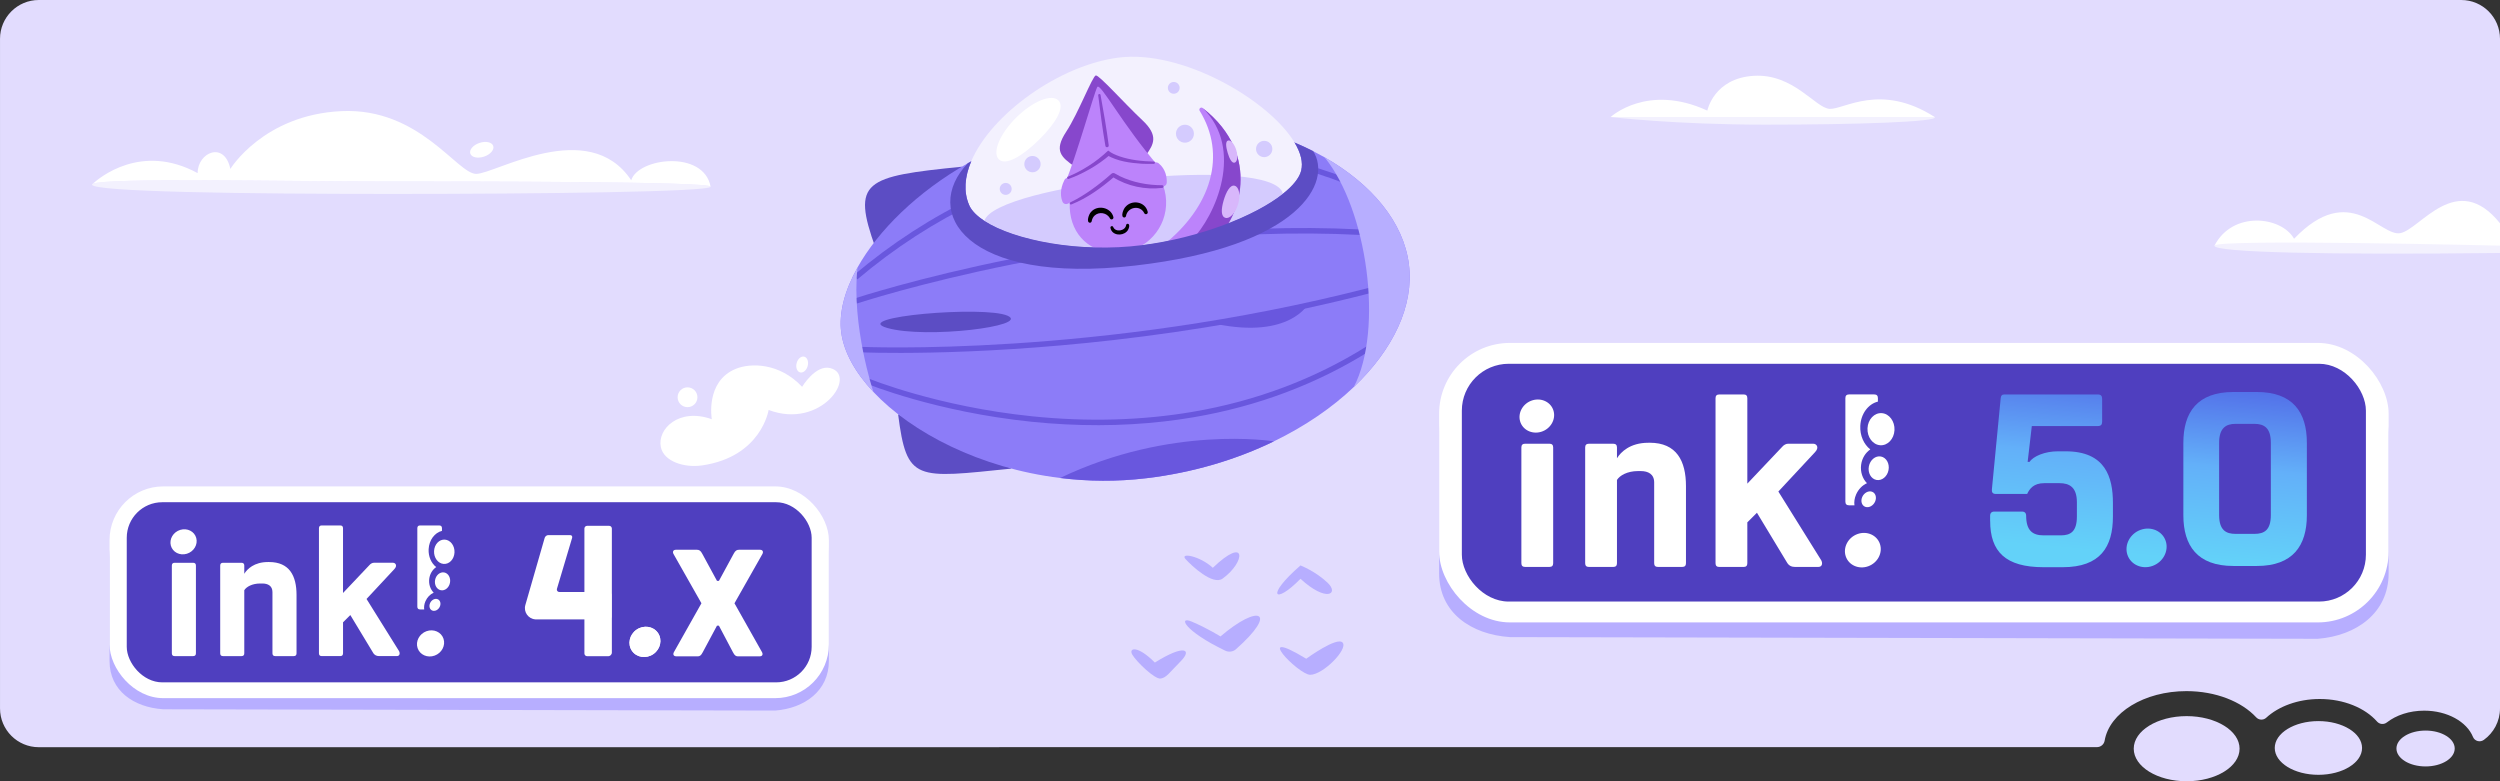 <?xml version="1.0" encoding="UTF-8"?>
<svg id="Layer_1" data-name="Layer 1" xmlns="http://www.w3.org/2000/svg" xmlns:xlink="http://www.w3.org/1999/xlink" viewBox="0 0 1600 500">
  <rect x="0" y="0" width="1600" height="500" fill="#333333" stroke="none"/>
  <defs>
    <style>
      .cls-1 {
        fill: url(#linear-gradient);
      }

      .cls-1, .cls-2, .cls-3 {
        fill-rule: evenodd;
      }

      .cls-4 {
        fill: #f3f1fe;
      }

      .cls-5 {
        fill: #6957de;
      }

      .cls-6, .cls-3 {
        fill: #fff;
      }

      .cls-7 {
        fill: #8747cc;
      }

      .cls-8 {
        fill: #b7aeff;
      }

      .cls-9 {
        fill: #8c7cf8;
      }

      .cls-10 {
        fill: #bc83fb;
      }

      .cls-11 {
        fill: #d8b7fb;
      }

      .cls-12 {
        fill: #d4cbfe;
      }

      .cls-13, .cls-2 {
        fill: #e2dcfe;
      }

      .cls-14 {
        fill: #5c4dc4;
      }

      .cls-15 {
        fill: #4f3fbf;
      }

      .cls-16 {
        fill: url(#linear-gradient-3);
      }

      .cls-17 {
        fill: url(#linear-gradient-2);
      }
    </style>
    <linearGradient id="linear-gradient" x1="1384.96" y1="229.59" x2="1373.33" y2="355.68" gradientUnits="userSpaceOnUse">
      <stop offset="0" stop-color="#4e5ee4"/>
      <stop offset=".52" stop-color="#63b0f9"/>
      <stop offset="1" stop-color="#63d2f9"/>
    </linearGradient>
    <linearGradient id="linear-gradient-2" x1="1443.47" y1="234.98" x2="1431.84" y2="361.07" xlink:href="#linear-gradient"/>
    <linearGradient id="linear-gradient-3" x1="1322.69" y1="223.85" x2="1311.06" y2="349.94" xlink:href="#linear-gradient"/>
  </defs>
  <path class="cls-2" d="m1600,24.84v428.52c0,8.31-4.08,15.66-10.34,20.17-2.4,1.73-5.84.86-6.95-1.88-3.92-9.72-16.41-16.83-31.21-16.83-9.47,0-17.99,2.91-23.93,7.55-1.91,1.49-4.64,1.25-6.24-.56-7.66-8.68-21.22-14.45-36.68-14.45-13.95,0-26.37,4.71-34.28,12.01-1.84,1.7-4.72,1.55-6.42-.29-9.32-10.07-25.83-16.76-44.62-16.76-27.05,0-49.35,13.85-52.36,31.7-.4,2.39-2.49,4.14-4.91,4.14l-1317.22.05c-13.71,0-24.83-11.12-24.83-24.84V24.84C0,11.12,11.12,0,24.83,0h1550.34c13.71,0,24.83,11.12,24.83,24.84Z"/>
  <g>
    <g>
      <path class="cls-4" d="m454.8,119.46c0,3.33-109.36,4.66-203.77,4.66s-192.2-1.33-192.2-6c0,0,.18-.18.52-.5,8.81-3.97,126.66-1.5,183.64-1.5s211.81,0,211.81,3.33Z"/>
      <path class="cls-6" d="m454.8,119.46c0-3.33-152.59-3.33-211.81-3.33s-174.83-2.47-183.64,1.5c4.02-3.7,31.02-26.49,67.13-6.84,0-13.33,17.19-20.72,20.94-2.67,0,0,21.15-34.67,71.11-37,49.97-2.34,74.06,40.17,86.25,40.17s71.96-36.84,99.19,4.07c4.48-14.42,46.35-19.57,50.82,4.09Z"/>
      <ellipse class="cls-6" cx="308.33" cy="95.83" rx="7.74" ry="4.62" transform="translate(-14.47 102.92) rotate(-18.52)"/>
    </g>
    <g>
      <path class="cls-6" d="m1417.28,157.21c11.59-22.51,42.86-18.79,50.93-4.4,35.81-37.39,55.23-1.01,68.09-3.62,12.86-2.61,36.1-40.68,63.7-6.29v15.79l-182.72-1.48Z"/>
      <path class="cls-4" d="m1600,161.91c-109.09,1.26-183.68-.3-182.72-4.7.96-4.4,182.72,0,182.72,0v4.7Z"/>
    </g>
    <g>
      <path class="cls-8" d="m838.5,431.87c8.24,0,24.26-16.27,20.83-20.55-3.43-4.27-23.34,10.27-23.34,10.27-35.47-21.46-5.04,10.27,2.52,10.27Z"/>
      <path class="cls-8" d="m832.32,370.43c16.46,15.18,24.92,9.76,17.38,2.56-7.71-7.36-17.38-11.11-17.38-11.11-22.93,19.91-16.48,25.43,0,8.54Z"/>
      <path class="cls-8" d="m776.2,363.39c21.84-20.92,21.12-3.79,6.26,6.92-6.26,4.51-19.81-8.17-23.7-12.49-3.89-4.32,8.97-2.21,17.44,5.57Z"/>
      <path class="cls-8" d="m781.1,407.33c24.54-21.08,37.44-16.15,9.84,8.23-1.8,1.59-4.56,1.94-6.79.87-26.48-12.72-30.24-22.33-21.5-18.63,10,4.23,18.45,9.52,18.45,9.52Z"/>
      <path class="cls-8" d="m739.12,424.04c18.92-11.89,24.04-8.43,16.59-.9-7.45,7.52-9.14,10.53-12.87,11.14-3.72.6-15.41-10.68-18.11-15.2-2.71-4.51,3.22-6.32,14.39,4.97Z"/>
    </g>
    <g>
      <path class="cls-6" d="m1030.79,74.9h207.43c-34.7-22.22-58.24-4.69-67.28-5.22-9.04-.53-23.19-22.79-48.68-21.15-25.48,1.63-29.57,22.26-29.57,22.26-38.46-17.71-61.9,4.12-61.9,4.12Z"/>
      <path class="cls-4" d="m1238.22,74.9c3.01,3.08-49.83,4.88-108.2,4.88s-99.23-4.88-99.23-4.88h207.43Z"/>
    </g>
    <g>
      <path class="cls-8" d="m1483.39,408.83l-517.02-1.08c-24.98-1.68-45.33-15.72-45.33-40.76v-88.21c0-25.03,20.29-45.33,45.33-45.33h517.02c25.03,0,45.33,20.29,45.33,45.33v88.21c0,25.03-20.37,39.89-45.33,41.84Z"/>
      <rect class="cls-6" x="921.04" y="219.47" width="607.68" height="178.87" rx="45.33" ry="45.33"/>
      <rect class="cls-15" x="935.58" y="232.82" width="578.6" height="152.18" rx="30.01" ry="30.01"/>
      <g>
        <g>
          <path class="cls-1" d="m1377.65,362.18c-6.76,2.45-13.97-.74-16.1-7.1-2.12-6.37,1.64-13.53,8.4-15.97,6.75-2.45,13.97.73,16.1,7.1,2.12,6.37-1.65,13.52-8.4,15.97Z"/>
          <path class="cls-17" d="m1397.35,329.76v-46.42c0-19.45,8.94-32.46,31.99-32.46h15.06c23.05,0,31.99,13.02,31.99,32.46v46.42c0,19.45-8.94,32.46-31.99,32.46h-15.06c-23.05,0-31.99-13.02-31.99-32.46Zm33.4,11.92h12.08c6.27,0,10.51-2.35,10.51-12.08v-46.26c0-9.41-4.23-12.08-10.51-12.08h-12.08c-6.12,0-10.51,2.67-10.51,12.08v46.26c0,9.72,4.39,12.08,10.51,12.08Z"/>
          <path class="cls-16" d="m1273.68,333.37v-3.29c0-1.72.94-2.67,2.67-2.67h17.72c1.73,0,2.67.94,2.67,2.67,0,9.57,4.23,12.55,11.14,12.55h10.98c6.27,0,10.35-2.35,10.35-12.08v-9.1c0-9.72-4.86-12.23-11.13-12.23h-9.72c-6.9,0-9.41,3.61-10.98,6.9h-20.07c-1.88,0-2.67-.94-2.51-2.82l5.65-58.5c.16-1.57.78-2.35,2.35-2.35h59.75c2.04,0,2.82.94,2.82,2.82v14.59c0,1.88-.78,2.82-2.82,2.82h-42.19l-2.67,22.9h1.25c2.35-3.61,9.88-6.74,18.04-6.74h5.02c25.41,0,30.27,16.47,30.27,33.09v8.62c0,19.45-8,32.46-32.15,32.46h-12.23c-24.47,0-34.19-10.04-34.19-29.64Z"/>
        </g>
        <g>
          <path id="inc" class="cls-3" d="m1188.78,341.79c-6.04,2.19-9.4,8.58-7.5,14.27,1.9,5.69,8.34,8.53,14.38,6.35,6.04-2.19,9.4-8.58,7.5-14.27-1.9-5.69-8.34-8.53-14.38-6.35h0Zm-197.12-57.81c1.58,0,2.37.79,2.37,2.37v74.11c0,1.58-.79,2.37-2.37,2.37h-15.61c-1.58,0-2.37-.79-2.37-2.37v-74.11c0-1.58.79-2.37,2.37-2.37h15.61Zm64.18-.63c17.19,0,23.18,11.67,23.18,27.75v49.36c0,1.58-.79,2.37-2.37,2.37h-15.61c-1.58,0-2.37-.79-2.37-2.37v-51.72c0-5.36-3.94-7.25-8.52-7.25h-1.89c-6.78,0-11.67,2.84-13.4,5.68v53.3c0,1.58-.79,2.37-2.37,2.37h-15.61c-1.58,0-2.37-.79-2.37-2.37v-74.11c0-1.58.79-2.37,2.37-2.37h15.61c1.58,0,2.37.79,2.37,2.37v6.94c2.37-3.94,8.36-9.93,20.03-9.93h.95,0Zm60.08-30.91c1.58,0,2.37.79,2.37,2.37v54.72l22.39-23.65c.95-1.1,2.37-1.89,3.63-1.89h16.24c2.05,0,3.94,2.37,1.1,5.36l-23.5,25.23,27.44,44c.95,1.73.79,4.26-1.89,4.26h-14.82c-2.05,0-3.94-.63-5.2-2.84l-19.24-31.85-6.15,6.15v26.18c0,1.58-.79,2.37-2.37,2.37h-15.61c-1.58,0-2.37-.79-2.37-2.37v-105.65c0-1.58.79-2.37,2.37-2.37h15.61,0Zm-135.13,3.75c-5.92,1.79-9.48,7.76-7.95,13.33,1.53,5.57,7.58,8.63,13.5,6.84,5.92-1.79,9.48-7.76,7.95-13.33-1.53-5.57-7.58-8.63-13.5-6.84Z"/>
          <path class="cls-3" d="m1186.85,323.43l-3.44-.03c-1.58,0-2.37-.79-2.37-2.37v-66.23c0-1.58.79-2.37,2.37-2.37h16.08c1.58,0,2.37.79,2.37,2.37v2.23c-6.13,1.49-10.89,7.72-11.27,15.5-.31,6.24,2.29,11.9,6.4,15.1-3.06,2.08-5.31,5.6-5.87,9.81-.61,4.58.91,8.93,3.74,11.8-2.86,1.25-5.46,3.82-6.94,7.2-1.05,2.39-1.37,4.82-1.07,6.99h0Z"/>
          <path class="cls-3" d="m1191.82,318.08c-1.17,2.68-.28,5.5,2,6.31,2.28.8,5.08-.72,6.25-3.39,1.17-2.68.28-5.5-2-6.31-2.28-.8-5.08.72-6.25,3.39Zm4.25-19.59c-.78,4.14,1.4,8.03,4.88,8.68s6.93-2.19,7.71-6.33c.78-4.14-1.4-8.03-4.88-8.68-3.47-.65-6.93,2.19-7.71,6.33Zm-.87-24.42c-.28,5.67,3.36,10.55,8.13,10.88,4.76.34,8.86-3.99,9.14-9.66.28-5.67-3.36-10.55-8.13-10.88-4.76-.34-8.86,3.99-9.14,9.66h0Z"/>
        </g>
      </g>
    </g>
    <g>
      <path class="cls-8" d="m496.14,454.76l-391.69-.82c-18.92-1.27-34.34-11.91-34.34-30.88v-66.83c0-18.97,15.37-34.34,34.34-34.34h391.69c18.97,0,34.34,15.37,34.34,34.34v66.83c0,18.97-15.43,30.22-34.34,31.7Z"/>
      <rect class="cls-6" x="70.11" y="311.3" width="460.37" height="135.51" rx="34.34" ry="34.34"/>
      <rect class="cls-15" x="81.12" y="321.42" width="438.34" height="115.29" rx="22.74" ry="22.74"/>
      <g>
        <path id="inc-2" data-name="inc" class="cls-3" d="m272.94,403.97c-4.58,1.66-7.12,6.5-5.68,10.81,1.44,4.31,6.32,6.46,10.9,4.81,4.58-1.66,7.12-6.5,5.68-10.81-1.44-4.31-6.32-6.46-10.9-4.81h0Zm-149.34-43.79c1.19,0,1.79.6,1.79,1.79v56.15c0,1.19-.6,1.79-1.79,1.79h-11.83c-1.19,0-1.79-.6-1.79-1.79v-56.15c0-1.19.6-1.79,1.79-1.79h11.83Zm48.62-.48c13.02,0,17.56,8.84,17.56,21.03v37.39c0,1.19-.6,1.79-1.79,1.79h-11.83c-1.19,0-1.79-.6-1.79-1.79v-39.18c0-4.06-2.99-5.5-6.45-5.5h-1.43c-5.14,0-8.84,2.15-10.15,4.3v40.38c0,1.19-.6,1.79-1.79,1.79h-11.83c-1.19,0-1.79-.6-1.79-1.79v-56.15c0-1.19.6-1.79,1.79-1.79h11.83c1.19,0,1.79.6,1.79,1.79v5.26c1.79-2.99,6.33-7.53,15.17-7.53h.72,0Zm45.52-23.42c1.19,0,1.79.6,1.79,1.79v41.45l16.96-17.92c.72-.84,1.79-1.43,2.75-1.43h12.3c1.55,0,2.99,1.79.84,4.06l-17.8,19.11,20.79,33.33c.72,1.31.6,3.23-1.43,3.23h-11.23c-1.55,0-2.99-.48-3.94-2.15l-14.57-24.13-4.66,4.66v19.83c0,1.19-.6,1.79-1.79,1.79h-11.83c-1.19,0-1.79-.6-1.79-1.79v-80.04c0-1.19.6-1.79,1.79-1.79h11.83,0Zm-102.37,2.84c-4.48,1.36-7.18,5.88-6.02,10.1,1.16,4.22,5.74,6.54,10.23,5.18,4.48-1.36,7.18-5.88,6.02-10.1-1.16-4.22-5.74-6.54-10.23-5.18Z"/>
        <path class="cls-3" d="m271.48,390.06l-2.6-.02c-1.19,0-1.79-.6-1.79-1.79v-50.18c0-1.19.6-1.79,1.79-1.79h12.19c1.19,0,1.79.6,1.79,1.79v1.69c-4.64,1.13-8.25,5.85-8.54,11.74-.23,4.73,1.74,9.01,4.85,11.44-2.32,1.58-4.02,4.24-4.45,7.43-.46,3.47.69,6.76,2.84,8.94-2.17.95-4.14,2.89-5.26,5.45-.79,1.81-1.04,3.65-.81,5.29h0Z"/>
        <path class="cls-3" d="m275.24,386.01c-.89,2.03-.21,4.17,1.52,4.78,1.73.61,3.85-.54,4.74-2.57.89-2.03.21-4.17-1.52-4.78-1.73-.61-3.85.54-4.74,2.57Zm3.22-14.84c-.59,3.14,1.06,6.09,3.69,6.58s5.25-1.66,5.84-4.8c.59-3.14-1.06-6.09-3.69-6.58-2.63-.49-5.25,1.66-5.84,4.8Zm-.66-18.5c-.21,4.3,2.55,7.99,6.16,8.24,3.61.26,6.71-3.02,6.92-7.32.21-4.3-2.55-7.99-6.16-8.24-3.61-.26-6.71,3.02-6.92,7.32h0Z"/>
      </g>
      <g>
        <g>
          <ellipse class="cls-6" cx="412.77" cy="410.81" rx="10.1" ry="9.48" transform="translate(-160.6 308.84) rotate(-34.78)"/>
          <ellipse class="cls-6" cx="412.77" cy="410.81" rx="10.1" ry="9.48" transform="translate(-160.6 308.84) rotate(-34.78)"/>
          <g>
            <path class="cls-6" d="m375.76,336.52h14.09c.96,0,1.74.78,1.74,1.74v79.36c0,1.29-1.05,2.35-2.35,2.35h-13.48c-.96,0-1.74-.78-1.74-1.74v-79.97c0-.96.78-1.74,1.74-1.74Z"/>
            <path class="cls-3" d="m389.57,378.87h-31.66c-1.03,0-1.78-1-1.48-1.99l9.73-32.65c.29-.97-.26-1.76-1.24-1.76h-14.04c-.97,0-1.99.79-2.28,1.76l-12.38,43c-1.27,4.41,1.85,8.8,6.33,9.16.27.05-3.01.04,47.02.04.97,0,1.76-.79,1.76-1.76v-14.04c0-.97-.79-1.76-1.76-1.76Z"/>
          </g>
        </g>
        <path class="cls-6" d="m470.07,386.09l17.86-31.51c.82-1.5.14-2.73-1.5-2.73h-13.5c-1.23,0-2.32.41-3.41,2.59l-9.41,17.33h-1.23l-9.41-17.33c-1.09-2.18-2.18-2.59-3.41-2.59h-13.5c-1.64,0-2.32,1.23-1.5,2.73l17.86,31.51-17.6,31.24c-.82,1.5-.27,2.73,1.64,2.73h13.64c1.09,0,2.05-.41,3.14-2.59l9.13-17.05h1.23l9,17.05c1.09,2.18,2.05,2.59,3.14,2.59h13.92c1.77,0,2.32-1.23,1.5-2.73l-17.6-31.24Z"/>
      </g>
    </g>
    <g>
      <g>
        <path class="cls-14" d="m615.84,106.67c-62.84,6.28-70.93,9.08-55.46,52.15l55.46-52.15Z"/>
        <path class="cls-14" d="m574.78,265.11c5.56,43.38,11.16,41.05,72.66,34.78l-72.66-34.78Z"/>
        <path class="cls-9" d="m538.38,212.7c1.61,12.52,8.9,25.71,20.59,38.14,24.47,26.03,68.23,48.76,119.49,55.07h0c17.74,2.2,36.37,2.42,55.41.12,29.89-3.59,57.52-11.99,81.41-23.57h0c19.96-9.68,37.3-21.57,51.12-34.74,25.16-23.95,38.7-52.09,35.29-78.65-3.43-26.78-23.57-51.07-54-68.42-2.38-1.35-4.81-2.66-7.3-3.93-35.58-18.05-83.25-27.1-134.19-20.97-32.27,3.87-61.77,14.47-86.75,28.68-32.56,18.5-57.43,43.1-70.7,66.85-8.21,14.68-11.98,29.04-10.39,41.43Z"/>
        <path class="cls-5" d="m678.46,305.91c17.74,2.2,36.37,2.42,55.41.13,29.89-3.59,57.52-11.99,81.41-23.57-.97-.16-65.86-10.55-136.82,23.44Z"/>
        <path class="cls-5" d="m548.68,178.83c47.85-40.49,103.59-66.89,161.2-76.34,52.29-8.58,104.57-3.36,151.19,15.09l1.29-3.27c-47.22-18.68-100.14-23.97-153.05-15.29-58.23,9.55-114.56,36.22-162.9,77.12l2.27,2.68Z"/>
        <path class="cls-5" d="m832.74,109.29c-1.21,4.66-5.33,9.71-11.67,14.74-17.8,14.13-53.07,28.11-90.12,32.86-40.1,5.14-81.88-3.16-100.94-15.53-4.82-3.13-8.19-6.52-9.72-10.01-3.73-8.56-2.88-18.26,1.29-28.12,24.52-13.61,53.28-23.73,84.63-27.49,45.48-5.46,88.34,1.15,122.32,15.48,3.93,6.53,5.58,12.75,4.21,18.07Z"/>
        <path class="cls-5" d="m745.05,269.72c6.32-.72,12.56-1.61,18.74-2.66,41.08-6.99,79.05-21.29,112.87-42.5l-1.87-2.98c-33.42,20.96-70.97,35.1-111.59,42.01-32.52,5.53-67.08,6.49-102.72,2.83-60.69-6.24-103.95-23.92-104.38-24.1l-1.34,3.25c.43.18,44.17,18.06,105.36,24.35,29.19,3,57.67,2.93,84.92-.19Z"/>
        <path class="cls-5" d="m548.16,194.33c.4-.13,40.44-13.27,99.92-25.19,54.87-11,137.99-23.18,222.33-18.78l.18-3.51c-84.73-4.43-168.18,7.81-223.26,18.85-59.68,11.96-99.88,25.15-100.28,25.29l1.1,3.34Z"/>
        <path class="cls-4" d="m832.74,109.29c-1.21,4.66-5.33,9.71-11.67,14.74-17.8,14.13-53.07,28.11-90.12,32.86-40.1,5.14-81.88-3.16-100.94-15.53-4.82-3.13-8.19-6.52-9.72-10.01-3.73-8.56-2.88-18.26,1.29-28.12,12.7-30.02,56.15-61.47,94.25-66.36,40.8-5.22,96.39,27.2,112.7,54.35,3.93,6.53,5.58,12.75,4.21,18.07Z"/>
        <path class="cls-12" d="m630.01,141.36c19.06,12.37,60.84,20.67,100.94,15.53,37.05-4.75,72.32-18.73,90.12-32.86-5.58-25.73-184.68-6.01-191.05,17.33Z"/>
        <g>
          <circle class="cls-12" cx="660.78" cy="105.04" r="5.22"/>
          <circle class="cls-12" cx="809.08" cy="95.35" r="5.22"/>
          <circle class="cls-12" cx="751.2" cy="56.23" r="3.77"/>
          <circle class="cls-12" cx="758.36" cy="85.57" r="5.75"/>
          <circle class="cls-12" cx="643.65" cy="120.9" r="3.82"/>
        </g>
        <path class="cls-5" d="m713.15,217.58c48.82-5.6,105.12-14.84,163.99-30.01l-.88-3.4c-173.46,44.7-324.69,37.84-326.2,37.77l-.17,3.51c1,.05,67.79,3.08,163.26-7.86Z"/>
        <g>
          <g>
            <path class="cls-10" d="m744.24,157.05l18.13-3.01,17.1-2.83c12.31-10.17,29.35-51.47-9.74-82.06-1.17-.92-2.72.49-1.94,1.75,17.27,28.01,7.89,61.26-23.55,86.15Z"/>
            <path class="cls-7" d="m762.37,154.04l17.1-2.83c12.31-10.17,29.35-51.47-9.74-82.06,26.83,26.23,8.45,68.93-7.36,84.89Z"/>
            <path class="cls-11" d="m785.72,97.85c1.18,3.91,2.75,6.75,4.49,6.23,1.73-.53,2.18-4.12,1-8.02-1.18-3.91-3.55-6.65-5.28-6.12-1.73.53-1.38,4.01-.2,7.92Z"/>
            <path class="cls-11" d="m783.1,128.4c-1.65,5.67-1.71,10.18,1.14,11.01,2.85.83,6.5-3.09,8.15-8.76,1.65-5.67.68-10.94-2.18-11.77-2.85-.83-5.47,3.85-7.12,9.53Z"/>
          </g>
          <g>
            <path class="cls-7" d="m701.33,48.28c-2.14.35-11.2,24.2-18.96,36.03-8.11,12.35-3.13,16.23,5.43,22.36,6.39,4.57,45.77-7.59,45.77-7.59,4.87-6.78,8-12.35-2.47-22.16-11.59-10.87-27.63-28.99-29.77-28.63Z"/>
            <path class="cls-10" d="m741.72,106.81c-23.71-27.42-37.59-54.41-39.49-51.08-1.82,3.17-13.98,46.24-20.42,61.01l59.91-9.93Z"/>
            <path class="cls-10" d="m715.85,161.61c17.62-.8,31.25-15.74,30.45-33.36-.8-17.62-15.74-31.25-33.36-30.45-17.62.8-29.11,17.66-28.31,35.28.8,17.62,13.6,29.33,31.22,28.53Z"/>
            <path class="cls-10" d="m708.11,99.32c-10.55,9.7-21.97,13.62-25.35,14.62-.65.19-1.2.63-1.5,1.23-3.22,6.35-2.35,11.2-1.29,13.87.53,1.36,2.12,1.94,3.44,1.31,12.82-6.12,24.03-14.49,27.76-17.39.79-.61,1.86-.7,2.74-.23,4.04,2.2,16.21,7.97,30.52,6.57,1.27-.12,2.25-1.16,2.29-2.44.11-3.04-.46-8.61-5.3-12.44-.43-.34-.97-.5-1.51-.5-14.99,0-25.44-3.63-29.12-5.12-.91-.37-1.94-.16-2.67.51Z"/>
            <path class="cls-7" d="m709.59,93.03c-1.42-10.8-3.28-21.53-5.23-32.25-.19-.94-1.61-.74-1.51.23,1.33,10.81,2.74,21.61,4.6,32.35.26,1.35,2.29,1.06,2.13-.32h0Z"/>
            <g>
              <path d="m720.72,144.1c-.54,3.71-6.8,4.8-8.26,1.19-.46-1.09-2.06-.5-1.76.63.99,4.83,7.41,5.32,10.38,2.3,1.08-.79,2.78-4.87.54-5.01-.48.03-.85.42-.9.9h0Z"/>
              <path d="m712.57,138.88c-1.64-6.36-10.41-7.98-14.38-3.13-1.26,1.14-3.25,6.72-.6,6.81.55-.03.99-.44,1.09-.98.26-1.45.88-2.66,1.78-3.54,2.88-2.78,8.03-1.98,9.94,1.79.71,1.25,2.54.43,2.16-.95h0Z"/>
              <path d="m720.65,138.21c1.04-5.8,9.1-7.23,11.7-1.76.68,1.26,2.53.5,2.18-.89-1.55-6.63-10.21-7.97-14.26-3.12-1.23,1.12-3.41,6.57-.75,6.77.57-.01,1.04-.45,1.13-1.01h0Z"/>
            </g>
            <path class="cls-7" d="m685.63,130.86c10.13-4.02,19.37-10.7,27.4-17.67-.26.21-.67.22-.95.04-.03-.02.14.09.15.1,9.32,5.88,20.8,8.25,31.69,6.92,1.03-.14.96-1.7-.11-1.7-9.37-.02-18.68-1.75-27.13-5.8-1.03-.51-2.04-1.05-3.02-1.65-.77-.58-1.84-.46-2.48.22-3.91,3.47-8,6.78-12.26,9.8-4.38,3.13-9.01,6.04-13.82,8.35-.86.36-.39,1.71.54,1.38h0Z"/>
            <path class="cls-7" d="m738.42,103.4c-7.36-.16-14.91-.94-21.89-3.33-2.56-.92-5.2-1.99-7.3-3.71-3.87,3.66-8.06,7.01-12.58,9.84-4.17,2.65-8.62,5.03-13.2,6.88-.4.14-.61.6-.45.99.15.38.57.57.95.43,2.43-.85,4.75-1.84,7.06-2.93,4.6-2.17,9.04-4.71,13.2-7.65,2.1-1.45,4.09-3.07,6.05-4.72l-1.77.09c6.74,3.97,14.71,4.99,22.36,5.51,2.23.12,5.33.12,7.58.07.95-.02.98-1.47-.01-1.48h0Z"/>
          </g>
        </g>
        <path class="cls-8" d="m866.41,247.72c25.16-23.95,38.7-52.09,35.29-78.65-3.43-26.78-23.57-51.07-54-68.42,27.17,33.08,38.04,110,18.71,147.07Z"/>
        <path class="cls-8" d="m558.97,250.84s-14.17-42.45-10.19-79.57h0c-8.21,14.68-11.98,29.04-10.39,41.43,1.61,12.52,8.9,25.71,20.59,38.14Z"/>
        <path class="cls-14" d="m644.86,202.07c-14.78-6.61-101.73.75-77,7.83,24.73,7.08,91.79-1.22,77-7.83Z"/>
        <path class="cls-6" d="m650.46,75.17c-10.53,10.41-15.56,22.4-11.22,26.79,4.34,4.39,15.29-2.18,25.82-12.59,10.53-10.41,16.66-20.7,12.33-25.09-4.34-4.39-16.39.48-26.93,10.89Z"/>
        <path class="cls-5" d="m778.22,207.32c47.42,9.75,59.1-12.89,59.1-12.89l-59.1,12.89Z"/>
        <path class="cls-14" d="m726.38,169.97c-109.25,12.52-136.84-34.57-106.92-65.55.7-.4,1.41-.8,2.12-1.19-4.17,9.86-5.02,19.56-1.29,28.12,1.53,3.49,4.9,6.88,9.72,10.01,19.06,12.37,60.84,20.67,100.94,15.53,37.05-4.75,72.32-18.73,90.12-32.86,6.34-5.03,10.46-10.08,11.67-14.74,1.37-5.32-.28-11.54-4.21-18.07,4.09,1.72,8.05,3.55,11.87,5.49,12.53,19.44-8,61.11-114.02,73.26Z"/>
      </g>
      <g>
        <path class="cls-6" d="m531.45,235.6c-9.43-2.49-18.1,11.96-18.1,11.96-14.57-15.52-33.01-15.37-42.45-11.5-19.66,8.05-15.35,32.25-15.35,32.25-21.05-7.57-35.04,6.29-32.61,17.87,1.92,9.16,14.96,13.34,26.33,11.69,38.03-5.5,42.65-35.5,42.65-35.5,33.7,12.76,57.13-22.12,39.53-26.77Z"/>
        <ellipse class="cls-6" cx="513.36" cy="233.28" rx="5.21" ry="3.65" transform="translate(154.81 668.48) rotate(-74.95)"/>
        <circle class="cls-6" cx="440.01" cy="254.24" r="6.34"/>
      </g>
    </g>
  </g>
  <ellipse class="cls-13" cx="1483.78" cy="478.69" rx="27.94" ry="17.19"/>
  <ellipse class="cls-13" cx="1552.37" cy="479.04" rx="18.65" ry="11.48"/>
  <ellipse class="cls-13" cx="1399.46" cy="479.16" rx="33.87" ry="20.84"/>
</svg>
